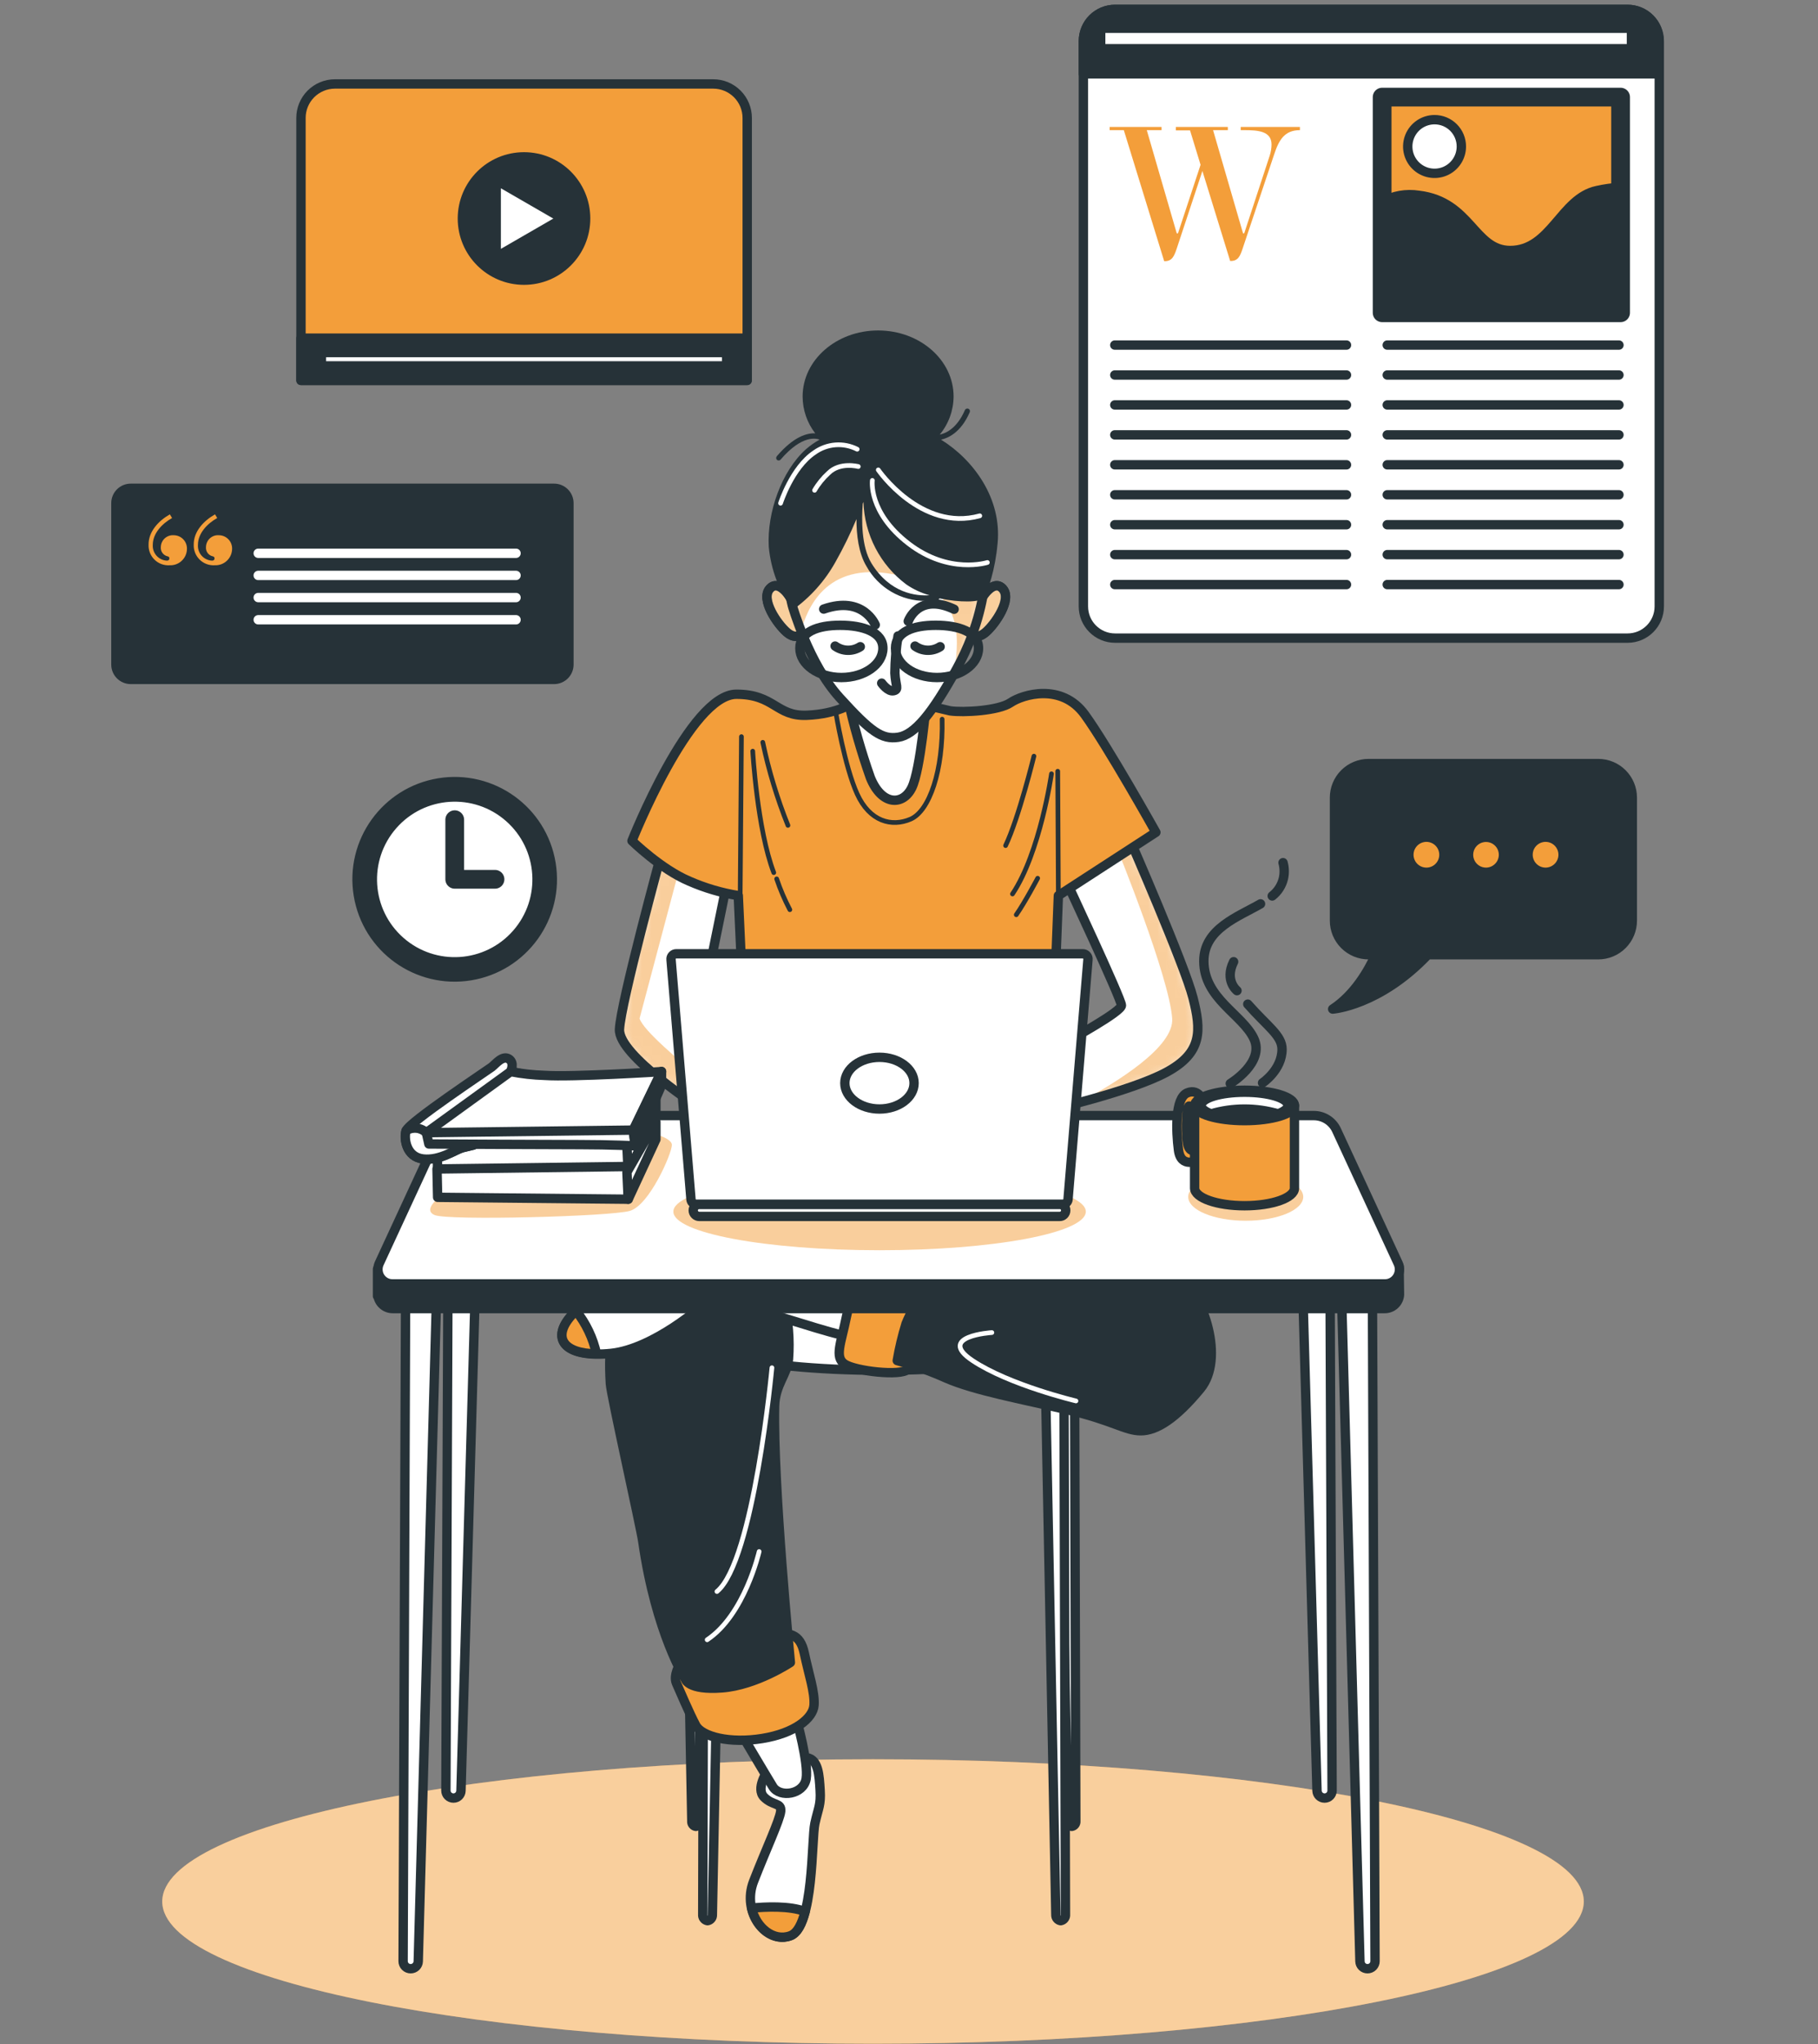 <svg width="194" height="218" viewBox="0 0 194 218" fill="none" xmlns="http://www.w3.org/2000/svg">
<rect x="0" y="0" width="194" height="218" fill="#808080" stroke="none"/>
<path d="M93.16 217.95C135.049 217.95 169.007 211.159 169.007 202.782C169.007 194.405 135.049 187.613 93.16 187.613C51.271 187.613 17.313 194.405 17.313 202.782C17.313 211.159 51.271 217.95 93.16 217.95Z" fill="#F39E3A"/>
<path opacity="0.5" d="M93.16 217.95C135.049 217.95 169.007 211.159 169.007 202.782C169.007 194.405 135.049 187.613 93.16 187.613C51.271 187.613 17.313 194.405 17.313 202.782C17.313 211.159 51.271 217.95 93.16 217.95Z" fill="white"/>
<path d="M173.68 1H118.992C117.124 1 115.609 2.514 115.609 4.383V64.669C115.609 66.537 117.124 68.051 118.992 68.051H173.68C175.548 68.051 177.062 66.537 177.062 64.669V4.383C177.062 2.514 175.548 1 173.68 1Z" fill="white" stroke="#263238" stroke-linecap="round" stroke-linejoin="round"/>
<path d="M118.992 1H173.674C174.567 1 175.423 1.355 176.054 1.986C176.685 2.617 177.04 3.473 177.04 4.366V7.877H115.609V4.383C115.607 3.938 115.693 3.497 115.862 3.086C116.032 2.674 116.281 2.3 116.595 1.986C116.91 1.671 117.283 1.422 117.695 1.253C118.106 1.084 118.547 0.998 118.992 1Z" fill="#263238" stroke="#263238" stroke-linecap="round" stroke-linejoin="round"/>
<path d="M118.958 36.8H143.685" stroke="#263238" stroke-linecap="round" stroke-linejoin="round"/>
<path d="M118.958 39.992H143.685" stroke="#263238" stroke-linecap="round" stroke-linejoin="round"/>
<path d="M118.958 43.184H143.685" stroke="#263238" stroke-linecap="round" stroke-linejoin="round"/>
<path d="M118.958 46.376H143.685" stroke="#263238" stroke-linecap="round" stroke-linejoin="round"/>
<path d="M118.958 49.568H143.685" stroke="#263238" stroke-linecap="round" stroke-linejoin="round"/>
<path d="M118.958 52.765H143.685" stroke="#263238" stroke-linecap="round" stroke-linejoin="round"/>
<path d="M118.958 55.957H143.685" stroke="#263238" stroke-linecap="round" stroke-linejoin="round"/>
<path d="M118.958 59.149H143.685" stroke="#263238" stroke-linecap="round" stroke-linejoin="round"/>
<path d="M118.958 62.341H143.685" stroke="#263238" stroke-linecap="round" stroke-linejoin="round"/>
<path d="M148.033 36.8H172.76" stroke="#263238" stroke-linecap="round" stroke-linejoin="round"/>
<path d="M148.033 39.992H172.76" stroke="#263238" stroke-linecap="round" stroke-linejoin="round"/>
<path d="M148.033 43.184H172.76" stroke="#263238" stroke-linecap="round" stroke-linejoin="round"/>
<path d="M148.033 46.376H172.76" stroke="#263238" stroke-linecap="round" stroke-linejoin="round"/>
<path d="M148.033 49.568H172.76" stroke="#263238" stroke-linecap="round" stroke-linejoin="round"/>
<path d="M148.033 52.765H172.76" stroke="#263238" stroke-linecap="round" stroke-linejoin="round"/>
<path d="M148.033 55.957H172.76" stroke="#263238" stroke-linecap="round" stroke-linejoin="round"/>
<path d="M148.033 59.149H172.76" stroke="#263238" stroke-linecap="round" stroke-linejoin="round"/>
<path d="M148.033 62.341H172.76" stroke="#263238" stroke-linecap="round" stroke-linejoin="round"/>
<path d="M135.495 16.589C135.617 16.21 135.682 15.815 135.686 15.417C135.686 13.964 134.211 13.88 132.763 13.88H132.399V13.537H138.715V13.88C137.072 13.88 136.471 14.929 135.961 16.482L132.595 26.529C132.343 27.275 132.13 27.831 131.339 27.831H131.271L128.309 18.233L125.555 26.552C125.297 27.298 125.084 27.853 124.293 27.853H124.231L119.923 13.88H118.409V13.537H123.951V13.88H122.374L125.572 24.886H125.701L128.113 17.576L126.991 13.908H125.477V13.537H131.024V13.88H129.448L132.646 24.886H132.769L135.495 16.589Z" fill="#F39E3A"/>
<path d="M172.934 10.357H147.489V33.356H172.934V10.357Z" fill="#F39E3A" stroke="#263238" stroke-width="2" stroke-linecap="round" stroke-linejoin="round"/>
<path d="M172.934 19.972C172.08 20.02 171.232 20.138 170.398 20.325C166.533 21.166 165.523 26.714 161.153 26.714C157.283 26.714 156.952 21.503 151.404 20.83C150.054 20.617 148.672 20.862 147.477 21.525V33.356H172.934V19.972Z" fill="#263238" stroke="#263238" stroke-linecap="round" stroke-linejoin="round"/>
<path d="M155.942 15.619C155.943 16.185 155.776 16.739 155.462 17.21C155.148 17.681 154.702 18.049 154.179 18.266C153.656 18.483 153.08 18.541 152.525 18.43C151.969 18.32 151.459 18.048 151.058 17.647C150.658 17.247 150.385 16.736 150.275 16.181C150.165 15.626 150.222 15.05 150.439 14.527C150.657 14.004 151.024 13.557 151.495 13.243C151.967 12.929 152.521 12.762 153.087 12.763C153.844 12.763 154.57 13.064 155.106 13.6C155.641 14.135 155.942 14.861 155.942 15.619Z" fill="white" stroke="#263238" stroke-linecap="round" stroke-linejoin="round"/>
<path d="M174.095 3.014H117.455V5.196H174.095V3.014Z" fill="white" stroke="#263238" stroke-linecap="round" stroke-linejoin="round"/>
<path d="M170.561 81.43H146.041C145.077 81.43 144.153 81.813 143.471 82.495C142.789 83.176 142.406 84.101 142.406 85.065V98.18C142.406 99.144 142.789 100.069 143.471 100.75C144.153 101.432 145.077 101.815 146.041 101.815H146.793C146.03 103.498 144.549 106.078 142.21 107.61C142.21 107.61 147.186 107.262 152.369 101.815H170.549C171.513 101.815 172.438 101.432 173.12 100.75C173.801 100.069 174.184 99.144 174.184 98.18V85.065C174.184 84.103 173.803 83.18 173.124 82.499C172.444 81.817 171.523 81.433 170.561 81.43Z" fill="#263238" stroke="#263238" stroke-linecap="round" stroke-linejoin="round"/>
<path d="M154.085 91.157C154.087 90.786 153.977 90.423 153.772 90.114C153.567 89.805 153.274 89.564 152.931 89.421C152.589 89.279 152.212 89.241 151.848 89.314C151.484 89.386 151.149 89.564 150.887 89.827C150.625 90.089 150.446 90.423 150.374 90.787C150.302 91.151 150.339 91.528 150.482 91.871C150.624 92.214 150.865 92.506 151.174 92.712C151.483 92.917 151.846 93.026 152.217 93.025C152.712 93.023 153.187 92.826 153.537 92.476C153.887 92.126 154.084 91.652 154.085 91.157Z" fill="#F39E3A" stroke="#263238" stroke-linecap="round" stroke-linejoin="round"/>
<path d="M160.441 91.157C160.441 90.788 160.331 90.426 160.126 90.119C159.921 89.812 159.629 89.573 159.288 89.431C158.946 89.29 158.571 89.253 158.209 89.325C157.846 89.397 157.513 89.575 157.252 89.836C156.991 90.097 156.813 90.43 156.741 90.793C156.669 91.155 156.706 91.531 156.847 91.872C156.989 92.213 157.228 92.505 157.535 92.71C157.842 92.915 158.203 93.025 158.573 93.025C159.068 93.023 159.542 92.826 159.892 92.476C160.242 92.126 160.439 91.652 160.441 91.157Z" fill="#F39E3A" stroke="#263238" stroke-linecap="round" stroke-linejoin="round"/>
<path d="M166.802 91.157C166.803 90.786 166.694 90.423 166.489 90.115C166.284 89.806 165.992 89.565 165.65 89.422C165.307 89.279 164.93 89.241 164.567 89.313C164.203 89.385 163.868 89.563 163.606 89.825C163.343 90.086 163.164 90.42 163.092 90.784C163.019 91.147 163.056 91.524 163.197 91.867C163.339 92.21 163.579 92.503 163.887 92.709C164.195 92.915 164.558 93.025 164.929 93.025C165.424 93.023 165.899 92.826 166.25 92.477C166.601 92.127 166.799 91.653 166.802 91.157Z" fill="#F39E3A" stroke="#263238" stroke-linecap="round" stroke-linejoin="round"/>
<path d="M35.723 8.954H76.112C77.073 8.954 77.995 9.336 78.675 10.016C79.354 10.695 79.736 11.617 79.736 12.578V40.575H32.117V12.578C32.116 11.62 32.496 10.701 33.172 10.022C33.848 9.343 34.765 8.959 35.723 8.954Z" fill="#F39E3A" stroke="#263238" stroke-linecap="round" stroke-linejoin="round"/>
<path d="M79.714 36.06H32.117V40.559H79.714V36.06Z" fill="#263238" stroke="#263238" stroke-linecap="round" stroke-linejoin="round"/>
<path d="M77.537 37.597H34.299V39.022H77.537V37.597Z" fill="white" stroke="#263238" stroke-linecap="round" stroke-linejoin="round"/>
<path d="M55.918 29.878C59.549 29.878 62.492 26.935 62.492 23.304C62.492 19.673 59.549 16.729 55.918 16.729C52.287 16.729 49.343 19.673 49.343 23.304C49.343 26.935 52.287 29.878 55.918 29.878Z" fill="#263238" stroke="#263238" stroke-linecap="round" stroke-linejoin="round"/>
<path d="M52.95 19.214L60.046 23.309L52.95 27.404V19.214Z" fill="white" stroke="#263238" stroke-linecap="round" stroke-linejoin="round"/>
<path d="M59.127 52.075H13.953C13.079 52.075 12.371 52.783 12.371 53.657V70.873C12.371 71.746 13.079 72.455 13.953 72.455H59.127C60 72.455 60.709 71.746 60.709 70.873V53.657C60.709 52.783 60 52.075 59.127 52.075Z" fill="#263238" stroke="#263238" stroke-linecap="round" stroke-linejoin="round"/>
<path d="M18.126 54.852L18.362 55.245C17.296 55.839 16.303 56.883 16.303 58.105C16.289 58.316 16.318 58.526 16.387 58.725C16.456 58.924 16.563 59.107 16.704 59.264C16.844 59.421 17.015 59.548 17.205 59.638C17.395 59.728 17.602 59.779 17.812 59.788C17.969 59.788 18.076 59.71 18.076 59.553C18.076 59.396 17.997 59.345 17.84 59.317C17.628 59.26 17.444 59.129 17.319 58.948C17.195 58.767 17.139 58.548 17.161 58.33C17.165 58.156 17.205 57.984 17.277 57.826C17.35 57.667 17.454 57.525 17.583 57.408C17.712 57.291 17.863 57.202 18.028 57.145C18.193 57.088 18.368 57.066 18.541 57.079C18.73 57.08 18.917 57.118 19.091 57.192C19.265 57.266 19.422 57.375 19.553 57.511C19.685 57.647 19.787 57.808 19.855 57.984C19.923 58.16 19.955 58.348 19.949 58.537C19.947 58.775 19.896 59.009 19.801 59.227C19.705 59.444 19.567 59.64 19.394 59.803C19.221 59.966 19.018 60.092 18.795 60.174C18.572 60.257 18.335 60.293 18.098 60.282C17.803 60.301 17.508 60.258 17.231 60.156C16.953 60.053 16.701 59.894 16.489 59.687C16.278 59.481 16.112 59.233 16.003 58.958C15.893 58.684 15.843 58.389 15.854 58.094C15.838 56.675 16.931 55.531 18.126 54.852ZM22.945 54.852L23.18 55.245C22.109 55.839 21.122 56.883 21.122 58.105C21.107 58.316 21.135 58.527 21.204 58.726C21.272 58.925 21.38 59.109 21.521 59.266C21.661 59.422 21.832 59.55 22.023 59.639C22.213 59.729 22.42 59.78 22.631 59.788C22.788 59.788 22.894 59.71 22.894 59.553C22.894 59.396 22.816 59.345 22.659 59.317C22.447 59.26 22.262 59.129 22.138 58.948C22.014 58.767 21.958 58.548 21.98 58.33C21.983 58.155 22.022 57.983 22.094 57.825C22.167 57.666 22.27 57.523 22.4 57.406C22.529 57.289 22.681 57.2 22.846 57.143C23.011 57.087 23.186 57.065 23.36 57.079C23.549 57.08 23.736 57.118 23.91 57.192C24.084 57.266 24.241 57.375 24.372 57.511C24.503 57.647 24.606 57.808 24.674 57.984C24.742 58.16 24.774 58.348 24.768 58.537C24.764 58.775 24.713 59.009 24.618 59.226C24.522 59.443 24.384 59.638 24.211 59.801C24.039 59.964 23.835 60.09 23.613 60.173C23.39 60.255 23.154 60.292 22.917 60.282C22.622 60.3 22.327 60.257 22.05 60.154C21.773 60.051 21.521 59.891 21.31 59.685C21.099 59.479 20.933 59.231 20.823 58.957C20.713 58.683 20.662 58.389 20.673 58.094C20.651 56.675 21.744 55.531 22.945 54.852Z" fill="#F39E3A"/>
<path d="M27.556 59.003H55.065" stroke="white" stroke-linecap="round" stroke-linejoin="round"/>
<path d="M27.556 61.365H55.065" stroke="white" stroke-linecap="round" stroke-linejoin="round"/>
<path d="M27.556 63.726H55.065" stroke="white" stroke-linecap="round" stroke-linejoin="round"/>
<path d="M27.556 66.093H55.065" stroke="white" stroke-linecap="round" stroke-linejoin="round"/>
<path d="M50.198 104.053C55.876 103.126 59.727 97.772 58.801 92.094C57.874 86.416 52.52 82.564 46.842 83.491C41.164 84.418 37.312 89.772 38.239 95.45C39.166 101.128 44.52 104.98 50.198 104.053Z" fill="#263238" stroke="#263238" stroke-linecap="round" stroke-linejoin="round"/>
<path d="M55.127 99.584C58.331 95.937 57.971 90.383 54.323 87.179C50.675 83.976 45.121 84.336 41.918 87.984C38.714 91.631 39.074 97.185 42.722 100.389C46.37 103.592 51.924 103.232 55.127 99.584Z" fill="white" stroke="#263238" stroke-linecap="round" stroke-linejoin="round"/>
<path d="M48.525 87.415V93.771H52.822" stroke="#263238" stroke-width="2" stroke-linecap="round" stroke-linejoin="round"/>
<path d="M113.696 93.793C113.696 93.793 119.671 106.544 119.671 107.217C119.671 107.89 114.37 110.774 113.36 111.379C112.577 111.826 111.77 112.228 110.942 112.586L111.548 118.492C111.548 118.492 120.675 116.411 124.5 114.33C128.326 112.249 128.191 109.899 127.305 106.409C126.419 102.92 120.523 89.435 120.523 89.435L113.696 93.793Z" fill="white"/>
<mask id="mask0_108_4335" style="mask-type:luminance" maskUnits="userSpaceOnUse" x="110" y="89" width="18" height="30">
<path d="M113.696 93.793C113.696 93.793 119.671 106.544 119.671 107.217C119.671 107.89 114.37 110.774 113.36 111.379C112.577 111.826 111.77 112.228 110.942 112.586L111.548 118.492C111.548 118.492 120.675 116.411 124.5 114.33C128.326 112.249 128.191 109.899 127.305 106.409C126.419 102.92 120.523 89.435 120.523 89.435L113.696 93.793Z" fill="white"/>
</mask>
<g mask="url(#mask0_108_4335)">
<g style="mix-blend-mode:multiply" opacity="0.5">
<path d="M124.483 114.33C128.309 112.249 128.175 109.899 127.288 106.409C126.402 102.92 120.506 89.435 120.506 89.435L119.553 90.041L119.25 90.602C119.25 90.602 124.753 104.109 125.084 108.608C125.308 111.632 119.222 115.402 115.2 117.556C118.184 116.765 122.245 115.547 124.483 114.33Z" fill="#F39E3A"/>
</g>
</g>
<path d="M113.696 93.793C113.696 93.793 119.671 106.544 119.671 107.217C119.671 107.89 114.37 110.774 113.36 111.379C112.577 111.826 111.77 112.228 110.942 112.586L111.548 118.492C111.548 118.492 120.675 116.411 124.5 114.33C128.326 112.249 128.192 109.899 127.305 106.409C126.419 102.92 120.523 89.435 120.523 89.435L113.696 93.793Z" stroke="#263238" stroke-linecap="round" stroke-linejoin="round"/>
<path d="M70.593 90.978C70.593 90.978 66.234 106.948 66.105 109.77C65.976 112.591 74.76 118.156 75.08 118.492C75.4 118.829 74.581 108.788 74.581 108.788L77.56 94.203L70.593 90.978Z" fill="white"/>
<mask id="mask1_108_4335" style="mask-type:luminance" maskUnits="userSpaceOnUse" x="66" y="90" width="12" height="29">
<path d="M70.593 90.978C70.593 90.978 66.234 106.948 66.105 109.77C65.976 112.591 74.76 118.156 75.08 118.492C75.4 118.829 74.581 108.788 74.581 108.788L77.56 94.203L70.593 90.978Z" fill="white"/>
</mask>
<g mask="url(#mask1_108_4335)">
<g style="mix-blend-mode:multiply" opacity="0.5">
<path d="M72.59 92.284L72.494 91.853L70.593 90.978C70.593 90.978 66.234 106.948 66.105 109.77C65.976 112.591 74.76 118.156 75.08 118.492C75.209 118.627 75.159 117.124 75.052 115.267C72.438 113.051 68.685 109.932 68.248 108.62" fill="#F39E3A"/>
</g>
</g>
<path d="M70.593 90.978C70.593 90.978 66.234 106.948 66.105 109.77C65.976 112.591 74.76 118.156 75.08 118.492C75.4 118.829 74.581 108.788 74.581 108.788L77.56 94.203L70.593 90.978Z" stroke="#263238" stroke-linecap="round" stroke-linejoin="round"/>
<path d="M91.062 74.934C91.062 74.934 89.379 76.146 86.097 76.28C82.816 76.415 82.659 74.037 78.58 74.037C73.638 74.037 67.44 89.671 67.44 89.671C67.44 89.671 70.525 92.694 73.549 93.967C75.221 94.7 76.98 95.218 78.782 95.51L79.254 105.781H112.541L112.939 95.51L123.345 88.762C123.345 88.762 118.24 79.635 115.761 76.213C113.281 72.791 109.113 74.065 107.84 74.934C106.567 75.804 102.791 76.011 101.4 75.809C99.585 75.408 97.792 74.915 96.026 74.334C96.026 74.334 93.883 72.55 91.062 74.934Z" fill="#F39E3A" stroke="#263238" stroke-linecap="round" stroke-linejoin="round"/>
<path d="M79.119 78.558L78.984 95.605" stroke="#263238" stroke-width="0.5" stroke-linecap="round" stroke-linejoin="round"/>
<path d="M80.325 80.106C80.325 80.106 80.796 88.425 82.569 93.059" stroke="#263238" stroke-width="0.5" stroke-linecap="round" stroke-linejoin="round"/>
<path d="M82.877 93.726C83.26 94.857 83.731 95.956 84.285 97.013" stroke="#263238" stroke-width="0.5" stroke-linecap="round" stroke-linejoin="round"/>
<path d="M81.397 79.164C82.033 82.189 82.932 85.152 84.083 88.021" stroke="#263238" stroke-width="0.5" stroke-linecap="round" stroke-linejoin="round"/>
<path d="M110.331 80.639C110.331 80.639 108.721 87.219 107.307 90.175" stroke="#263238" stroke-width="0.5" stroke-linecap="round" stroke-linejoin="round"/>
<path d="M112.939 95.538L112.872 82.249" stroke="#263238" stroke-width="0.5" stroke-linecap="round" stroke-linejoin="round"/>
<path d="M112.204 82.518C112.204 82.518 110.992 90.933 108.042 95.336" stroke="#263238" stroke-width="0.5" stroke-linecap="round" stroke-linejoin="round"/>
<path d="M110.729 93.659C110.729 93.659 109.383 96.211 108.446 97.552" stroke="#263238" stroke-width="0.5" stroke-linecap="round" stroke-linejoin="round"/>
<path d="M89.183 75.944C89.183 75.944 90.125 81.716 91.466 84.667C92.806 87.617 95.157 88.223 97.171 87.354C99.184 86.484 100.66 82.182 100.536 76.695" stroke="#263238" stroke-width="0.5" stroke-linecap="round" stroke-linejoin="round"/>
<path d="M84.42 63.861C84.42 63.861 83.141 61.651 82.137 62.789C81.133 63.928 82.945 66.548 83.949 67.417C84.953 68.287 85.693 67.754 85.632 66.817C85.57 65.88 84.42 63.861 84.42 63.861Z" fill="#F39E3A" stroke="#263238" stroke-linecap="round" stroke-linejoin="round"/>
<path opacity="0.5" d="M84.42 63.861C84.42 63.861 83.141 61.651 82.137 62.789C81.133 63.928 82.945 66.548 83.949 67.417C84.953 68.287 85.693 67.754 85.632 66.817C85.57 65.88 84.42 63.861 84.42 63.861Z" fill="white"/>
<path d="M84.42 63.861C84.42 63.861 83.141 61.651 82.137 62.789C81.133 63.928 82.945 66.548 83.949 67.417C84.953 68.287 85.693 67.754 85.632 66.817C85.57 65.88 84.42 63.861 84.42 63.861Z" stroke="#263238" stroke-linecap="round" stroke-linejoin="round"/>
<path d="M104.721 63.861C104.721 63.861 105.994 61.651 107.004 62.789C108.014 63.928 106.196 66.548 105.192 67.417C104.188 68.287 103.442 67.754 103.509 66.817C103.577 65.88 104.721 63.861 104.721 63.861Z" fill="#F39E3A" stroke="#263238" stroke-linecap="round" stroke-linejoin="round"/>
<path opacity="0.5" d="M104.721 63.861C104.721 63.861 105.994 61.651 107.004 62.789C108.014 63.928 106.196 66.548 105.192 67.417C104.188 68.287 103.442 67.754 103.509 66.817C103.577 65.88 104.721 63.861 104.721 63.861Z" fill="white"/>
<path d="M104.721 63.861C104.721 63.861 105.994 61.651 107.004 62.789C108.014 63.928 106.196 66.548 105.192 67.417C104.188 68.287 103.442 67.754 103.509 66.817C103.577 65.88 104.721 63.861 104.721 63.861Z" stroke="#263238" stroke-linecap="round" stroke-linejoin="round"/>
<path d="M90.456 74.469C91.09 77.333 91.897 80.156 92.874 82.922C94.085 85.94 96.363 85.94 97.305 83.994C98.248 82.047 98.848 74.794 98.848 74.794C98.848 74.794 92.537 75.675 90.456 74.469Z" fill="white" stroke="#263238" stroke-linecap="round" stroke-linejoin="round"/>
<path d="M84.555 64.601C84.555 64.601 86.299 70.772 89.603 74.401C92.907 78.031 94.091 78.889 95.847 78.625C97.603 78.362 99.471 76.079 102.085 71.333C104.699 66.587 104.889 62.947 105.108 62.61C105.327 62.273 104.547 55.564 100.811 52.675C97.075 49.786 92.891 48.519 89.267 51.671C85.643 54.824 83.343 59.968 84.555 64.601Z" fill="white"/>
<mask id="mask2_108_4335" style="mask-type:luminance" maskUnits="userSpaceOnUse" x="84" y="49" width="22" height="30">
<path d="M84.555 64.601C84.555 64.601 86.299 70.772 89.603 74.401C92.907 78.031 94.091 78.889 95.847 78.625C97.603 78.362 99.471 76.079 102.085 71.333C104.699 66.587 104.889 62.947 105.108 62.61C105.327 62.273 104.547 55.564 100.811 52.675C97.075 49.786 92.891 48.519 89.267 51.671C85.643 54.824 83.343 59.968 84.555 64.601Z" fill="white"/>
</mask>
<g mask="url(#mask2_108_4335)">
<g style="mix-blend-mode:multiply" opacity="0.5">
<path d="M100.794 52.653C97.036 49.77 92.874 48.496 89.25 51.649C85.626 54.801 83.343 59.968 84.555 64.601C84.555 64.601 84.886 65.79 85.542 67.406C85.54 67.199 85.568 66.993 85.626 66.795C86.428 64.254 88.796 59.334 96.761 61.589C103.089 63.373 102.315 68.938 101.726 71.905L102.068 71.288C104.687 66.525 104.873 62.902 105.091 62.565C105.31 62.228 104.553 55.542 100.794 52.653Z" fill="#F39E3A"/>
</g>
</g>
<path d="M84.555 64.601C84.555 64.601 86.299 70.772 89.603 74.401C92.907 78.031 94.091 78.889 95.847 78.625C97.603 78.362 99.471 76.079 102.085 71.333C104.699 66.587 104.889 62.947 105.108 62.61C105.327 62.273 104.547 55.564 100.811 52.675C97.075 49.786 92.891 48.519 89.267 51.671C85.643 54.824 83.343 59.968 84.555 64.601Z" stroke="#263238" stroke-linecap="round" stroke-linejoin="round"/>
<path d="M95.83 67.821C95.622 69.131 95.509 70.455 95.493 71.781C95.561 73.122 95.965 73.526 95.359 73.661C94.753 73.795 94.085 72.853 94.085 72.853" stroke="#263238" stroke-linecap="round" stroke-linejoin="round"/>
<path d="M89.115 68.898C89.504 69.179 89.969 69.336 90.448 69.348C90.928 69.36 91.4 69.227 91.802 68.966" stroke="#263238" stroke-linecap="round" stroke-linejoin="round"/>
<path d="M97.642 68.898C98.03 69.179 98.493 69.335 98.972 69.347C99.451 69.359 99.922 69.226 100.323 68.966" stroke="#263238" stroke-linecap="round" stroke-linejoin="round"/>
<path d="M93.401 66.638C93.401 66.638 92.122 63.479 87.898 64.955" stroke="#263238" stroke-linecap="round" stroke-linejoin="round"/>
<path d="M96.918 66.251C96.918 66.251 97.99 63.16 101.815 64.972" stroke="#263238" stroke-linecap="round" stroke-linejoin="round"/>
<path d="M94.214 69.128C94.214 70.856 92.234 72.253 89.788 72.253C87.343 72.253 85.357 70.856 85.357 69.128C85.357 67.4 87.208 66.682 89.654 66.682C92.1 66.682 94.214 67.406 94.214 69.128Z" stroke="#263238" stroke-linecap="round" stroke-linejoin="round"/>
<path d="M104.418 69.128C104.418 70.856 102.432 72.253 99.987 72.253C97.541 72.253 95.561 70.856 95.561 69.128C95.561 67.4 97.406 66.682 99.852 66.682C102.298 66.682 104.418 67.406 104.418 69.128Z" stroke="#263238" stroke-linecap="round" stroke-linejoin="round"/>
<path d="M47.857 122.941L47.582 190.946C47.582 191.16 47.667 191.365 47.819 191.517C47.97 191.668 48.176 191.753 48.39 191.753C48.599 191.753 48.799 191.672 48.949 191.526C49.099 191.381 49.186 191.182 49.192 190.974L51.133 123.036L47.857 122.941Z" fill="white" stroke="#263238" stroke-linecap="round" stroke-linejoin="round"/>
<path d="M43.279 138.838L43.016 209.143C43.015 209.249 43.035 209.355 43.076 209.453C43.116 209.551 43.176 209.641 43.251 209.716C43.326 209.791 43.415 209.85 43.514 209.891C43.612 209.931 43.717 209.952 43.824 209.951C44.032 209.951 44.233 209.87 44.383 209.726C44.534 209.582 44.623 209.385 44.631 209.177L46.567 138.928L43.279 138.838Z" fill="white" stroke="#263238" stroke-linecap="round" stroke-linejoin="round"/>
<path d="M141.873 122.941L142.148 190.946C142.149 191.051 142.129 191.156 142.089 191.254C142.049 191.352 141.99 191.441 141.915 191.516C141.841 191.592 141.752 191.651 141.654 191.692C141.557 191.732 141.452 191.753 141.346 191.753C141.136 191.753 140.935 191.672 140.784 191.527C140.634 191.381 140.545 191.183 140.538 190.974L138.603 123.036L141.873 122.941Z" fill="white" stroke="#263238" stroke-linecap="round" stroke-linejoin="round"/>
<path d="M146.456 138.838L146.731 209.143C146.732 209.249 146.712 209.355 146.671 209.453C146.631 209.551 146.571 209.641 146.496 209.716C146.421 209.791 146.332 209.85 146.233 209.891C146.135 209.931 146.03 209.952 145.923 209.951C145.715 209.951 145.516 209.87 145.366 209.726C145.216 209.581 145.129 209.385 145.121 209.177L143.18 138.928L146.456 138.838Z" fill="white" stroke="#263238" stroke-linecap="round" stroke-linejoin="round"/>
<path d="M75.153 141.761L74.99 204.162C74.973 204.317 75.016 204.474 75.111 204.598C75.206 204.723 75.346 204.806 75.501 204.829C75.652 204.808 75.79 204.73 75.885 204.612C75.981 204.493 76.028 204.342 76.017 204.19L77.234 141.834L75.153 141.761Z" fill="white" stroke="#263238" stroke-linecap="round" stroke-linejoin="round"/>
<path d="M114.65 139.753L114.801 194.21C114.814 194.342 114.776 194.474 114.695 194.578C114.613 194.683 114.495 194.752 114.364 194.771C114.233 194.752 114.115 194.682 114.035 194.578C113.954 194.473 113.917 194.342 113.932 194.21L112.894 139.798L114.65 139.753Z" fill="white" stroke="#263238" stroke-linecap="round" stroke-linejoin="round"/>
<path d="M74.542 139.753L74.693 194.21C74.706 194.342 74.668 194.474 74.586 194.578C74.505 194.683 74.386 194.752 74.255 194.771C74.125 194.752 74.007 194.682 73.927 194.578C73.846 194.473 73.809 194.342 73.823 194.21L72.786 139.798L74.542 139.753Z" fill="white" stroke="#263238" stroke-linecap="round" stroke-linejoin="round"/>
<path d="M113.523 141.761L113.696 204.162C113.714 204.317 113.671 204.474 113.576 204.598C113.481 204.723 113.341 204.806 113.186 204.829C113.035 204.807 112.899 204.729 112.803 204.61C112.707 204.492 112.66 204.342 112.67 204.19L111.453 141.834L113.523 141.761Z" fill="white" stroke="#263238" stroke-linecap="round" stroke-linejoin="round"/>
<path d="M94.063 146.131C107.849 146.131 119.025 143.577 119.025 140.426C119.025 137.275 107.849 134.721 94.063 134.721C80.276 134.721 69.1 137.275 69.1 140.426C69.1 143.577 80.276 146.131 94.063 146.131Z" fill="white" stroke="#263238" stroke-linecap="round" stroke-linejoin="round"/>
<path d="M81.907 188.853C81.907 188.853 80.6 190.727 81.537 191.658C82.474 192.589 83.405 192.219 83.309 193.156C83.214 194.093 81.722 197.268 80.415 200.633C79.108 203.999 81.817 207.365 84.341 206.434C86.866 205.502 86.585 196.146 86.956 194.463C87.326 192.78 87.612 192.499 87.516 190.912C87.421 189.324 87.331 187.642 86.114 187.451C84.897 187.26 82.468 188.202 81.907 188.853Z" fill="white" stroke="#263238" stroke-linecap="round" stroke-linejoin="round"/>
<path d="M85.918 203.853C84.235 203.214 81.654 203.343 80.202 203.488C80.69 205.603 82.558 207.09 84.341 206.434C85.088 206.159 85.576 205.16 85.918 203.853Z" fill="#F39E3A" stroke="#263238" stroke-linecap="round" stroke-linejoin="round"/>
<path d="M79.012 184.741C79.012 184.741 81.722 189.324 82.468 190.536C83.214 191.748 85.744 191.377 86.024 189.695C86.305 188.012 84.992 183.339 84.992 183.339L79.383 184.741H79.012Z" fill="white" stroke="#263238" stroke-linecap="round" stroke-linejoin="round"/>
<path d="M72.561 177.449C72.561 177.449 71.81 178.666 72.186 179.508C72.561 180.349 73.588 182.778 74.244 183.995C74.901 185.213 77.891 185.959 81.346 185.398C84.802 184.837 86.77 183.244 86.866 181.841C86.961 180.439 86.305 178.571 85.834 176.327C85.362 174.083 84.151 174.179 82.468 174.179C80.785 174.179 73.964 176.142 72.561 177.449Z" fill="#F39E3A" stroke="#263238" stroke-linecap="round" stroke-linejoin="round"/>
<path d="M82.659 149.962C82.709 147.662 84.039 146.529 84.14 144.953C84.298 142.869 84.126 140.773 83.629 138.743L81.071 135.248C73.711 135.344 68.438 135.467 68.354 135.495C68.074 135.585 67.883 137.178 67.698 138.485C67.698 138.485 64.573 138.883 65.134 147.578C65.213 148.79 68.365 162.808 68.596 164.407C69.998 174.173 73.122 179.064 73.122 179.064C73.122 179.064 73.403 180.282 77.049 180.001C80.695 179.721 84.342 177.292 84.342 177.292C84.342 177.292 82.468 158.281 82.659 149.962Z" fill="#263238" stroke="#263238" stroke-linecap="round" stroke-linejoin="round"/>
<path d="M67.193 137.06C67.193 137.06 63.328 137.621 60.961 140.325C58.594 143.029 60.602 144.812 65.202 144.33C69.802 143.848 75.108 139.141 75.333 138.889C75.557 138.636 70.536 135.439 67.193 137.06Z" fill="white" stroke="#263238" stroke-linecap="round" stroke-linejoin="round"/>
<path d="M74.054 138.743C76.516 138.87 78.959 139.246 81.346 139.865C84.527 140.802 90.136 142.67 91.443 142.67C92.75 142.67 92.38 137.806 92.38 136.875C92.38 135.944 75.551 135.377 73.493 135.377C71.434 135.377 74.054 138.743 74.054 138.743Z" fill="white" stroke="#263238" stroke-linecap="round" stroke-linejoin="round"/>
<path d="M92.38 136.875C92.38 136.875 90.882 137.621 90.321 140.426C89.76 143.231 89.014 144.728 90.136 145.474C91.258 146.221 96.122 146.781 96.868 146.035C97.614 145.289 99.672 141.548 100.048 139.119C100.424 136.69 92.38 136.875 92.38 136.875Z" fill="#F39E3A" stroke="#263238" stroke-linecap="round" stroke-linejoin="round"/>
<path d="M98.736 137.806C97.866 138.804 97.172 139.942 96.683 141.172C96.286 142.459 95.973 143.771 95.746 145.099C97.535 145.589 99.285 146.215 100.979 146.972C103.975 148.279 109.024 149.216 113.881 150.338C118.739 151.46 120.052 152.582 121.735 152.582C123.418 152.582 125.476 151.269 128.096 148.094C130.716 144.919 128.466 138.182 125.852 136.123C123.238 134.065 109.209 132.387 107.341 132.948C105.473 133.509 98.736 137.806 98.736 137.806Z" fill="#263238" stroke="#263238" stroke-linecap="round" stroke-linejoin="round"/>
<path d="M63.653 144.381C63.284 142.702 62.536 141.131 61.466 139.786C61.292 139.949 61.123 140.117 60.961 140.302C58.88 142.67 60.181 144.353 63.653 144.381Z" fill="#F39E3A" stroke="#263238" stroke-linecap="round" stroke-linejoin="round"/>
<path d="M82.373 145.861C82.373 145.861 80.443 166.51 76.505 169.725" stroke="white" stroke-width="0.5" stroke-linecap="round" stroke-linejoin="round"/>
<path d="M81.009 165.461C81.009 165.461 79.478 172.193 75.462 174.869" stroke="white" stroke-width="0.5" stroke-linecap="round" stroke-linejoin="round"/>
<path d="M105.843 142.109C105.843 142.109 99.858 142.485 103.784 145.099C107.711 147.713 114.818 149.401 114.818 149.401" stroke="white" stroke-width="0.5" stroke-linecap="round" stroke-linejoin="round"/>
<path d="M149.295 135.035L147.275 133.217L142.608 123.12C142.387 122.661 142.039 122.274 141.606 122.005C141.173 121.736 140.672 121.595 140.162 121.6H49.512C49.001 121.594 48.499 121.734 48.065 122.003C47.631 122.273 47.282 122.66 47.06 123.12L41.243 135.697L40.284 135.344V138.221L40.329 138.188C40.386 138.572 40.581 138.922 40.877 139.172C41.173 139.423 41.551 139.558 41.939 139.551H147.73C148.138 139.56 148.535 139.41 148.835 139.133C149.135 138.856 149.316 138.472 149.34 138.064L149.295 135.035Z" fill="#263238" stroke="#263238" stroke-linecap="round" stroke-linejoin="round"/>
<path d="M147.73 136.92H41.939C41.677 136.93 41.416 136.874 41.182 136.756C40.948 136.639 40.747 136.463 40.599 136.247C40.451 136.03 40.361 135.78 40.336 135.519C40.311 135.258 40.353 134.995 40.458 134.755L47.06 120.489C47.281 120.028 47.629 119.64 48.064 119.371C48.498 119.101 49.001 118.962 49.512 118.969H140.162C140.673 118.963 141.174 119.103 141.607 119.372C142.04 119.642 142.388 120.029 142.608 120.489L149.211 134.755C149.315 134.995 149.357 135.258 149.332 135.519C149.308 135.78 149.217 136.03 149.069 136.247C148.921 136.463 148.721 136.639 148.486 136.756C148.252 136.874 147.992 136.93 147.73 136.92Z" fill="white" stroke="#263238" stroke-linecap="round" stroke-linejoin="round"/>
<g style="mix-blend-mode:multiply" opacity="0.5">
<path d="M47.296 127.339C47.296 127.339 44.901 128.982 46.398 129.583C47.896 130.183 65.112 129.734 67.21 129.134C69.308 128.534 71.698 122.997 71.698 122.099C71.698 121.202 68.68 120.557 67.569 120.506C66.458 120.456 51.784 121.348 51.784 121.348L47.296 127.339Z" fill="#F39E3A"/>
</g>
<g style="mix-blend-mode:multiply" opacity="0.5">
<path d="M132.932 130.183C136.321 130.183 139.069 129.043 139.069 127.636C139.069 126.229 136.321 125.089 132.932 125.089C129.542 125.089 126.795 126.229 126.795 127.636C126.795 129.043 129.542 130.183 132.932 130.183Z" fill="#F39E3A"/>
</g>
<g style="mix-blend-mode:multiply" opacity="0.5">
<path d="M93.861 133.33C106.015 133.33 115.867 131.486 115.867 129.212C115.867 126.938 106.015 125.095 93.861 125.095C81.707 125.095 71.855 126.938 71.855 129.212C71.855 131.486 81.707 133.33 93.861 133.33Z" fill="#F39E3A"/>
</g>
<path d="M128.444 117.617C128.444 117.617 128.04 116.007 126.699 116.546C125.359 117.084 125.493 120.641 125.757 122.655C126.021 124.669 127.838 123.726 127.838 123.726V122.52C127.838 122.52 127.171 123.053 126.834 122.318C126.497 121.583 126.565 117.887 126.901 117.954C127.238 118.021 127.905 119.16 127.905 119.16C127.905 119.16 128.107 119.031 128.444 117.617Z" fill="#F39E3A" stroke="#263238" stroke-linecap="round" stroke-linejoin="round"/>
<path d="M127.479 117.887V126.705C127.479 127.743 129.863 128.584 132.808 128.584C135.753 128.584 138.132 127.743 138.132 126.705V117.887H127.479Z" fill="#F39E3A" stroke="#263238" stroke-linecap="round" stroke-linejoin="round"/>
<path d="M138.132 117.887C138.132 118.784 135.748 119.508 132.808 119.508C129.869 119.508 127.479 118.784 127.479 117.887C127.479 116.989 129.863 116.265 132.808 116.265C135.753 116.265 138.132 116.995 138.132 117.887Z" fill="white" stroke="#263238" stroke-linecap="round" stroke-linejoin="round"/>
<path d="M137.436 117.887C137.436 118.666 135.36 119.295 132.808 119.295C130.256 119.295 128.175 118.666 128.175 117.887C128.175 117.107 130.25 116.479 132.808 116.479C135.366 116.479 137.436 117.107 137.436 117.887Z" fill="white" stroke="#263238" stroke-linecap="round" stroke-linejoin="round"/>
<path d="M129.235 118.784C131.567 119.465 134.044 119.465 136.376 118.784C134.044 118.104 131.567 118.104 129.235 118.784Z" fill="#263238" stroke="#263238" stroke-linecap="round" stroke-linejoin="round"/>
<path d="M46.634 121.914L46.701 124.932L67.036 125.134V121.645L46.634 121.914Z" fill="white" stroke="#263238" stroke-linecap="round" stroke-linejoin="round"/>
<path d="M67.036 125.134L69.992 118.762V116.882L66.901 122.251L67.036 125.134Z" fill="white" stroke="#263238" stroke-linecap="round" stroke-linejoin="round"/>
<path d="M46.634 124.663L46.701 127.686L67.036 127.888V124.399L46.634 124.663Z" fill="white" stroke="#263238" stroke-linecap="round" stroke-linejoin="round"/>
<path d="M67.036 127.888L69.992 121.51V119.631L66.901 124.999L67.036 127.888Z" fill="white" stroke="#263238" stroke-linecap="round" stroke-linejoin="round"/>
<path d="M54.487 114.263C54.487 114.263 54.959 113.326 54.285 112.922C53.612 112.518 52.877 113.483 52.474 113.792C52.07 114.1 43.616 119.698 43.347 120.574C43.078 121.449 43.347 123.378 45.159 123.591C46.971 123.805 48.581 122.587 49.388 122.385C50.196 122.183 50.51 122.116 50.51 122.116L56.081 114.599L54.487 114.263Z" fill="white" stroke="#263238" stroke-linecap="round" stroke-linejoin="round"/>
<path d="M45.159 123.597C46.971 123.799 48.581 122.593 49.388 122.391C50.196 122.189 50.51 122.122 50.51 122.122L50.712 121.847L45.478 120.781C45.194 120.513 44.828 120.348 44.439 120.311C44.05 120.275 43.66 120.369 43.33 120.579C43.078 121.443 43.347 123.39 45.159 123.597Z" fill="white" stroke="#263238" stroke-linecap="round" stroke-linejoin="round"/>
<path d="M45.495 120.792H61.202C66.105 120.792 67.58 120.523 67.58 120.523L70.598 114.28C70.598 114.28 61.062 114.885 58.117 114.684C56.9 114.648 55.688 114.513 54.493 114.28L45.495 120.792Z" fill="white" stroke="#263238" stroke-linecap="round" stroke-linejoin="round"/>
<path d="M45.495 120.792L45.764 121.998C45.764 121.998 58.515 122.066 61.87 122.066C65.224 122.066 67.776 122.2 67.776 122.2L67.575 120.517L45.495 120.792Z" fill="white" stroke="#263238" stroke-linecap="round" stroke-linejoin="round"/>
<path d="M67.776 122.183L70.592 115.738V114.263L67.575 120.506L67.776 122.183Z" fill="white" stroke="#263238" stroke-linecap="round" stroke-linejoin="round"/>
<path d="M113.079 129.723H74.626C74.54 129.724 74.456 129.707 74.377 129.675C74.298 129.643 74.226 129.596 74.166 129.536C74.105 129.476 74.057 129.404 74.025 129.326C73.992 129.247 73.975 129.163 73.975 129.078C73.975 128.992 73.992 128.908 74.025 128.83C74.057 128.751 74.105 128.68 74.166 128.62C74.226 128.56 74.298 128.512 74.377 128.48C74.456 128.448 74.54 128.432 74.626 128.433H113.079C113.164 128.432 113.248 128.448 113.327 128.48C113.406 128.512 113.477 128.56 113.537 128.62C113.597 128.68 113.645 128.751 113.677 128.83C113.709 128.909 113.725 128.993 113.724 129.078C113.725 129.163 113.709 129.247 113.677 129.325C113.645 129.404 113.597 129.475 113.537 129.536C113.477 129.596 113.406 129.643 113.327 129.675C113.248 129.707 113.164 129.724 113.079 129.723Z" fill="white" stroke="#263238" stroke-linecap="round" stroke-linejoin="round"/>
<path d="M113.405 128.421H74.295C74.152 128.422 74.014 128.367 73.909 128.269C73.805 128.171 73.742 128.037 73.734 127.894L71.608 102.342C71.598 102.263 71.606 102.183 71.629 102.107C71.653 102.031 71.693 101.961 71.746 101.902C71.799 101.842 71.864 101.795 71.937 101.762C72.01 101.73 72.089 101.714 72.169 101.714H115.536C115.616 101.714 115.695 101.73 115.768 101.762C115.841 101.795 115.906 101.842 115.959 101.902C116.012 101.961 116.052 102.031 116.076 102.107C116.099 102.183 116.107 102.263 116.097 102.342L113.971 127.894C113.963 128.038 113.899 128.173 113.793 128.271C113.688 128.369 113.549 128.423 113.405 128.421Z" fill="white" stroke="#263238" stroke-linecap="round" stroke-linejoin="round"/>
<path d="M97.541 115.508C97.541 117.034 95.886 118.268 93.85 118.268C91.814 118.268 90.153 117.034 90.153 115.508C90.153 113.982 91.808 112.754 93.85 112.754C95.892 112.754 97.541 113.988 97.541 115.508Z" fill="white" stroke="#263238" stroke-linecap="round" stroke-linejoin="round"/>
<path d="M135.759 95.549C136.359 95.081 136.78 94.422 136.954 93.681C137.08 93.126 137.066 92.547 136.914 91.998" stroke="#263238" stroke-linecap="round" stroke-linejoin="round"/>
<path d="M131.282 115.553C131.282 115.553 135.013 113.309 133.795 110.746C132.578 108.182 128.461 106.482 128.461 102.488C128.461 99.044 132.124 97.771 134.513 96.391" stroke="#263238" stroke-linecap="round" stroke-linejoin="round"/>
<path d="M134.727 115.48C134.727 115.48 136.808 114.095 136.808 111.896C136.808 110.42 135.232 109.455 133.15 107.083" stroke="#263238" stroke-linecap="round" stroke-linejoin="round"/>
<path d="M132 105.647C132 105.647 130.637 104.575 131.641 102.561" stroke="#263238" stroke-linecap="round" stroke-linejoin="round"/>
<path d="M100.419 46.886C101.086 46.746 102.516 46.196 103.481 43.958C103.496 43.924 103.504 43.888 103.505 43.851C103.506 43.814 103.499 43.777 103.485 43.743C103.472 43.708 103.452 43.677 103.426 43.65C103.4 43.624 103.369 43.602 103.335 43.588C103.267 43.559 103.19 43.559 103.121 43.586C103.052 43.613 102.996 43.666 102.965 43.734C102.079 45.787 100.811 46.241 100.284 46.342C101.227 45.2 101.749 43.768 101.759 42.286C101.759 38.393 98.152 35.241 93.704 35.241C89.255 35.241 85.648 38.393 85.648 42.286C85.652 43.708 86.125 45.089 86.995 46.213C86.148 46.168 84.717 46.527 82.905 48.642C82.854 48.696 82.825 48.767 82.825 48.841C82.825 48.916 82.854 48.987 82.905 49.04C82.957 49.084 83.023 49.107 83.091 49.108C83.131 49.108 83.172 49.099 83.209 49.081C83.245 49.064 83.278 49.038 83.304 49.007C85.621 46.309 87.152 46.763 87.46 46.886C86.937 47.174 86.446 47.519 85.996 47.913C83.41 50.241 81.834 54.644 82.036 58.313C82.263 60.746 83.145 63.072 84.588 65.044C86.467 63.7 88.024 61.957 89.149 59.94C89.987 58.458 90.737 56.928 91.393 55.357C91.393 57 91.606 58.986 92.47 60.405C93.093 61.526 94.006 62.459 95.113 63.107C96.22 63.754 97.481 64.092 98.764 64.085C99.207 64.092 99.649 64.048 100.082 63.956C100.12 63.947 100.156 63.929 100.187 63.905C100.217 63.881 100.243 63.851 100.261 63.816C102.427 64.276 104.581 64.237 104.912 63.777C105.445 63.042 106.202 60.748 106.454 57.943C106.914 53.186 103.919 49.057 100.419 46.886ZM92.991 60.063C91.903 58.285 91.937 55.385 92.066 53.719L92.139 53.528C92.191 55.242 92.627 56.921 93.417 58.443C94.206 59.965 95.328 61.289 96.699 62.318C97.457 62.842 98.297 63.234 99.184 63.479C97.81 63.575 94.983 63.311 92.991 60.063Z" fill="#263238"/>
<path d="M93.087 51.234C93.087 51.234 92.627 54.633 96.946 57.965C101.266 61.297 105.361 59.985 105.361 59.985" stroke="white" stroke-width="0.5" stroke-linecap="round" stroke-linejoin="round"/>
<path d="M93.721 50.112C93.721 50.112 98.27 56.737 104.553 55.009" stroke="white" stroke-width="0.5" stroke-linecap="round" stroke-linejoin="round"/>
<path d="M91.471 47.907C90.754 47.543 89.95 47.383 89.148 47.444C88.346 47.505 87.576 47.786 86.922 48.255C84.504 49.865 83.293 53.668 83.293 53.668" stroke="white" stroke-width="0.5" stroke-linecap="round" stroke-linejoin="round"/>
<path d="M91.589 49.753C91.589 49.753 89.631 49.231 88.42 50.443C87.829 50.978 87.324 51.6 86.922 52.288" stroke="white" stroke-width="0.5" stroke-linecap="round" stroke-linejoin="round"/>
</svg>
